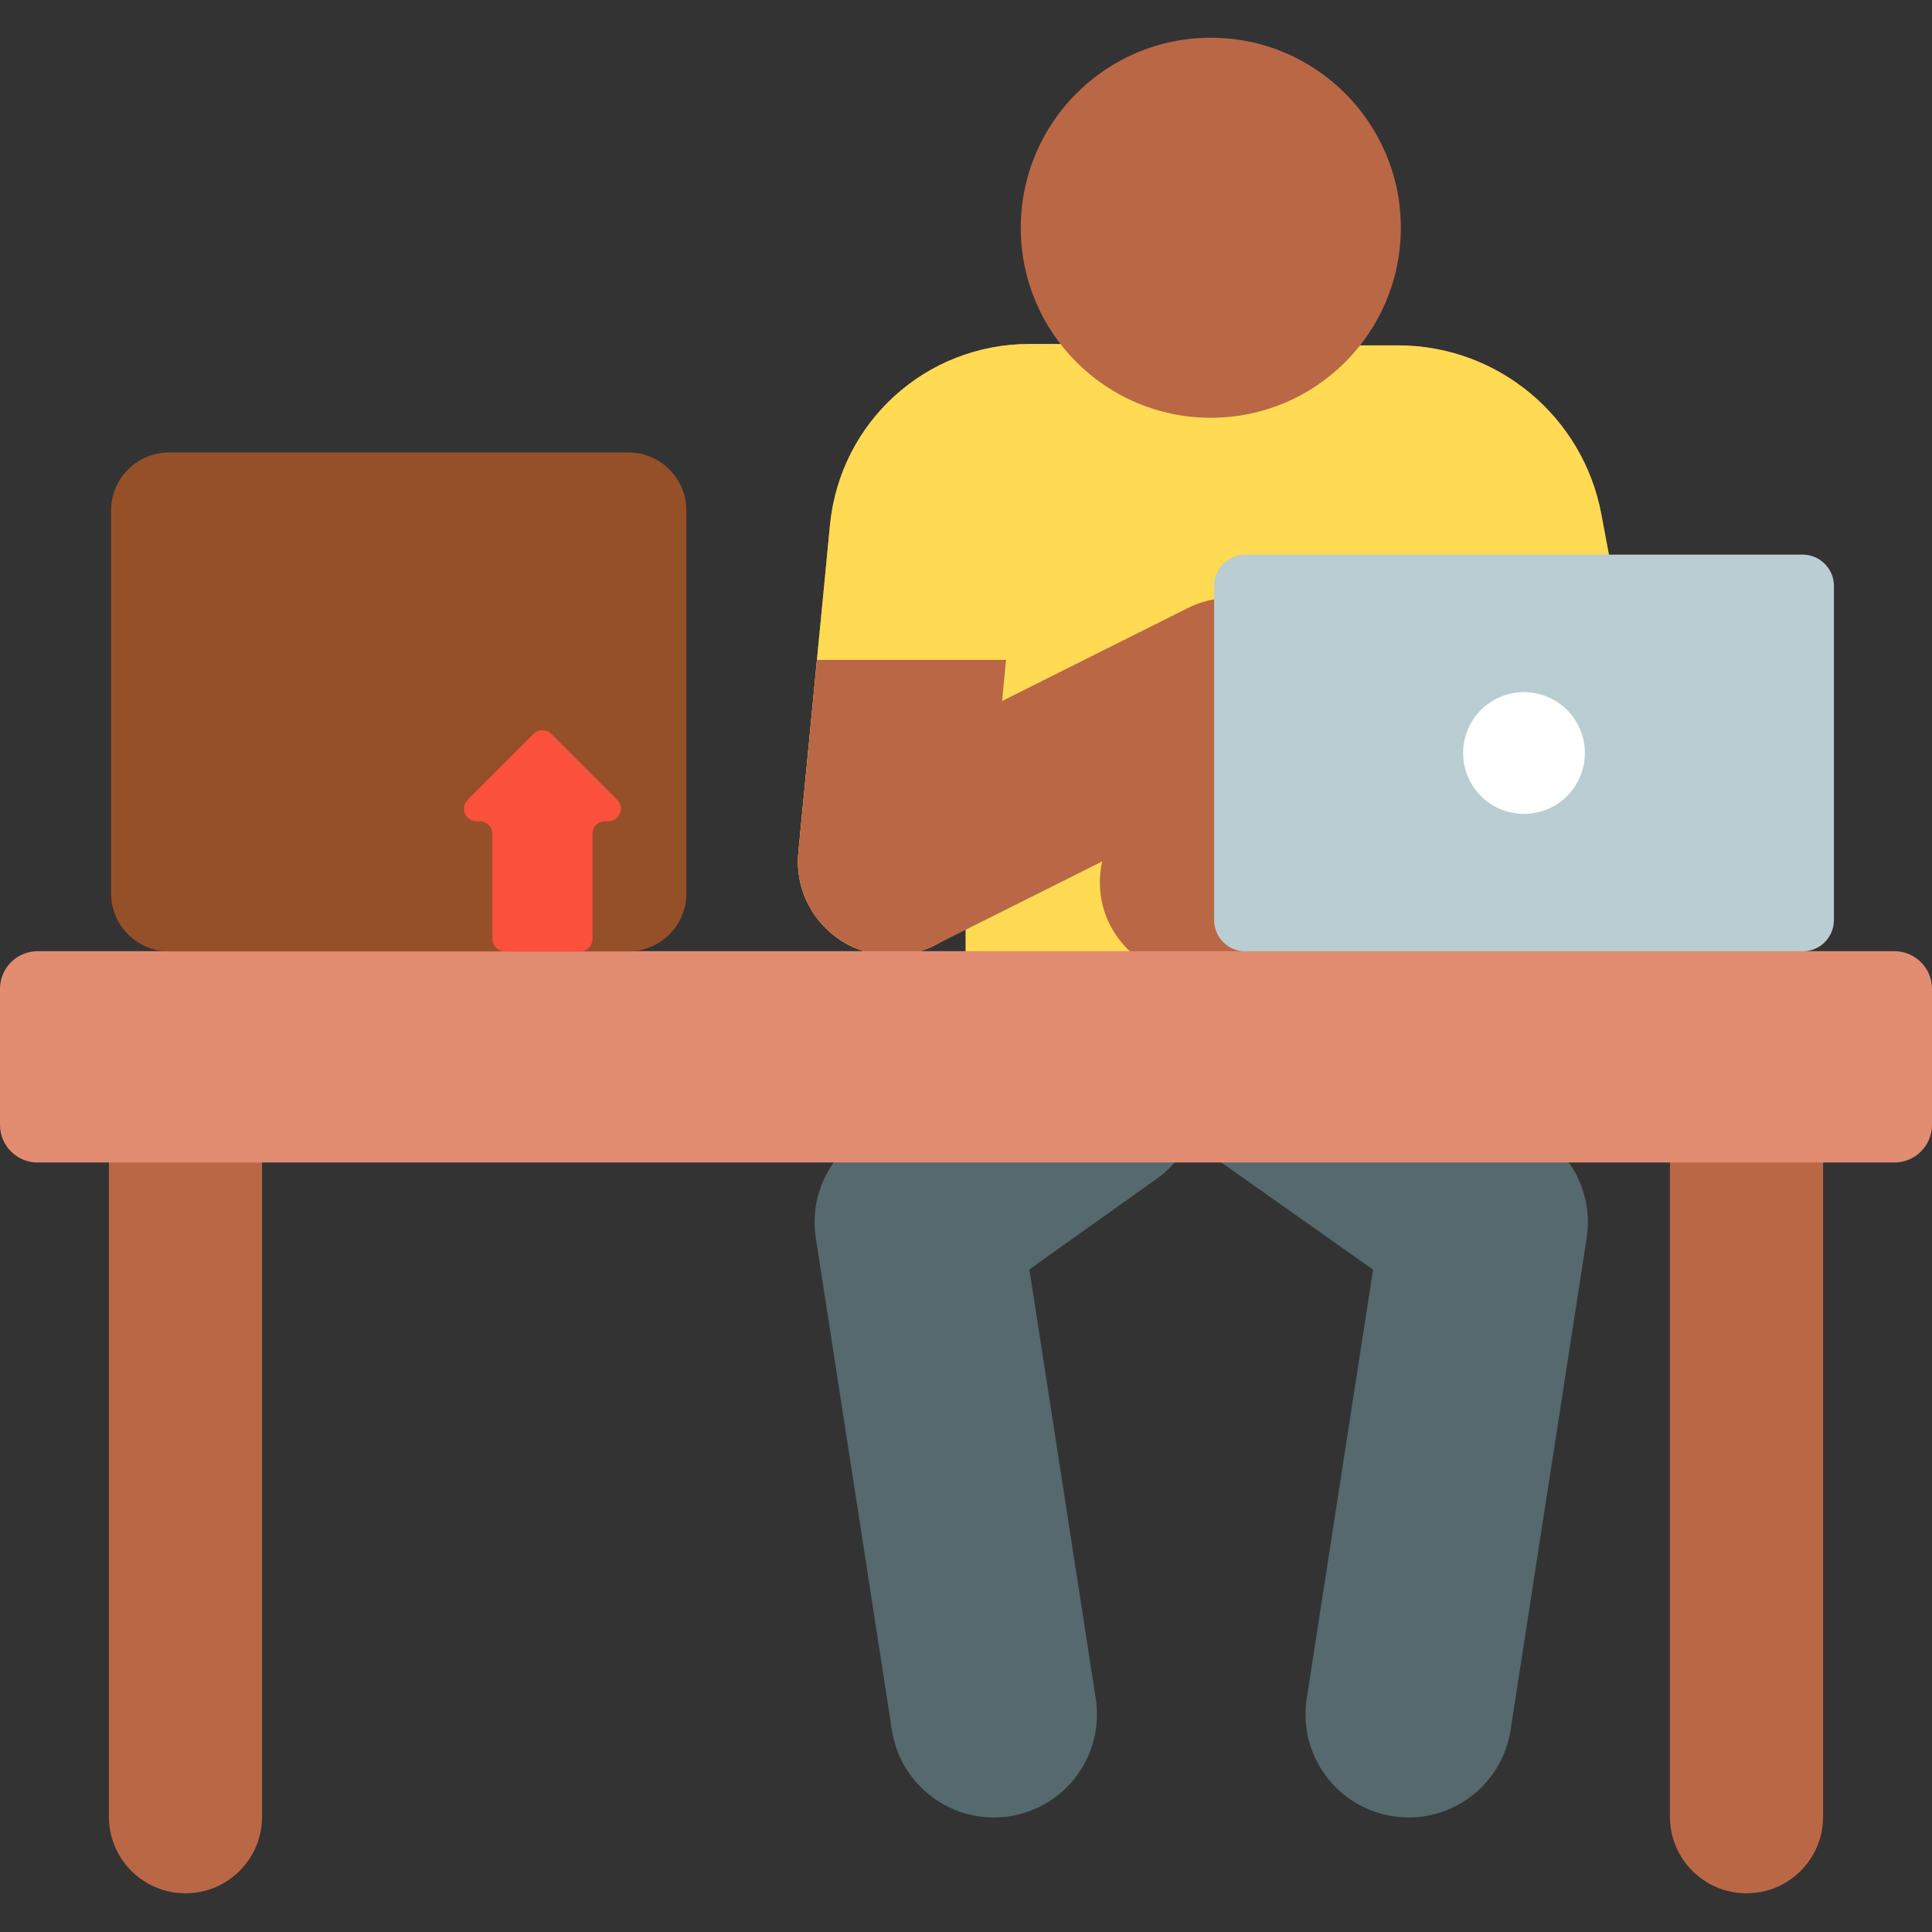 <svg height="512pt" viewBox="0 -10 512.001 512" width="512pt" xmlns="http://www.w3.org/2000/svg"><rect x="0" y="-10" width="512.001" height="512" fill="#333333" stroke="none"/><path d="m385.332 297.402v-195.77h-129.445v195.77zm0 0" fill="#ffda52"/><path d="m441.789 219.234-17.422-92.98c-4.855-25.922-27.52-44.73-53.891-44.73h-20.191c-3.887-.676-1.199-.242-77.375-.375-27.547 0-50.324 20.68-52.973 48.102l-8.367 86.617c-1.414 14.621 10.059 27.348 24.859 27.348 12.695 0 23.555-9.652 24.801-22.547l8.371-86.617c.164-1.715 1.59-3.008 3.309-3.008 45.758.531 40.473.277 97.566.375 2.375 0 4.414 1.691 4.852 4.023l11.887 63.441h-70.797c-13.777 0-24.945 11.172-24.945 24.949 0 13.777 11.168 24.945 24.945 24.945h100.852c15.602 0 27.395-14.191 24.52-29.543zm0 0" fill="#ba6746"/><path d="m381.207 166.816h50.762l-7.602-40.562c-4.855-25.922-27.52-44.73-53.891-44.73h-20.191c-3.887-.676-1.195-.242-77.371-.375-27.551 0-50.324 20.68-52.977 48.102l-8.367 86.617c-1.414 14.621 10.062 27.348 24.859 27.348 12.695 0 23.555-9.652 24.801-22.547zm0 0" fill="#ffda52"/><path d="m236.363 448.492-20.164-130.41c-1.582-10.219 2.742-20.457 11.168-26.449l47.395-33.711c12.301-8.75 29.367-5.867 38.113 6.434 8.75 12.301 5.871 29.367-6.43 38.113l-33.648 23.93 17.59 113.742c2.309 14.918-7.914 28.879-22.832 31.188-14.922 2.309-28.883-7.918-31.191-22.836zm0 0" fill="#55696e"/><path d="m369.129 471.328c-14.918-2.309-25.141-16.27-22.836-31.188l17.582-113.676-40.281-28.445c-12.332-8.707-15.27-25.762-6.562-38.094s25.762-15.266 38.094-6.559l54.113 38.211c8.477 5.984 12.832 16.25 11.246 26.504l-20.168 130.41c-2.309 14.922-16.273 25.141-31.188 22.836zm0 0" fill="#55696e"/><g fill="#ba6746"><path d="m49.156 491.746c-11.211 0-20.297-9.086-20.297-20.293v-205.523c0-11.211 9.086-20.297 20.297-20.297 11.207 0 20.293 9.086 20.293 20.297v205.523c0 11.207-9.086 20.293-20.293 20.293zm0 0"/><path d="m462.848 491.746c-11.211 0-20.297-9.086-20.297-20.293v-205.523c0-11.211 9.086-20.297 20.297-20.297 11.207 0 20.293 9.086 20.293 20.297v205.523c0 11.207-9.086 20.293-20.293 20.293zm0 0"/><path d="m371.234 50.359c0 27.812-22.547 50.355-50.359 50.355s-50.359-22.543-50.359-50.355 22.547-50.359 50.359-50.359 50.359 22.547 50.359 50.359zm0 0"/><path d="m348.324 162.258c-6.164-12.324-21.152-17.312-33.473-11.148l-49.285 24.664 1.055-10.898h-50.125l-4.93 50.992c-.875 9.035 3.23 17.832 10.711 22.969 7.508 5.148 17.191 5.789 25.285 1.738l89.617-44.844c12.32-6.168 17.309-21.152 11.145-33.473zm0 0"/></g><path d="m486.008 233.824c0 4.586-3.719 8.301-8.301 8.301h-147.66c-4.582 0-8.301-3.715-8.301-8.301v-88.543c0-4.586 3.719-8.301 8.301-8.301h147.66c4.582 0 8.301 3.715 8.301 8.301zm0 0" fill="#b9cdd2"/><path d="m420.012 189.555c0 8.91-7.227 16.133-16.137 16.133s-16.133-7.223-16.133-16.133c0-8.91 7.223-16.133 16.133-16.133s16.137 7.223 16.137 16.133zm0 0" fill="#fff"/><path d="m0 288.102c0 5.508 4.465 9.977 9.973 9.977h492.055c5.508 0 9.973-4.469 9.973-9.977v-36.055c0-5.508-4.465-9.973-9.973-9.973h-492.055c-5.508 0-9.973 4.465-9.973 9.973zm0 0" fill="#e28c71"/><path d="m166.496 242.141h-121.66c-8.508 0-15.402-6.898-15.402-15.406v-101.43c0-8.508 6.895-15.402 15.402-15.402h121.66c8.504 0 15.402 6.895 15.402 15.402v101.434c0 8.504-6.895 15.402-15.402 15.402zm0 0" fill="#965028"/><path d="m163.547 201.949-17.441-17.445c-1.301-1.301-3.41-1.301-4.711 0l-17.445 17.445c-2.098 2.098-.613 5.688 2.355 5.688h.848c1.84 0 3.332 1.492 3.332 3.332v27.84c0 1.84 1.488 3.332 3.328 3.332h19.871c1.84 0 3.332-1.492 3.332-3.332v-27.84c0-1.84 1.492-3.332 3.332-3.332h.844c2.969 0 4.457-3.59 2.355-5.688zm0 0" fill="#fa503c"/></svg>